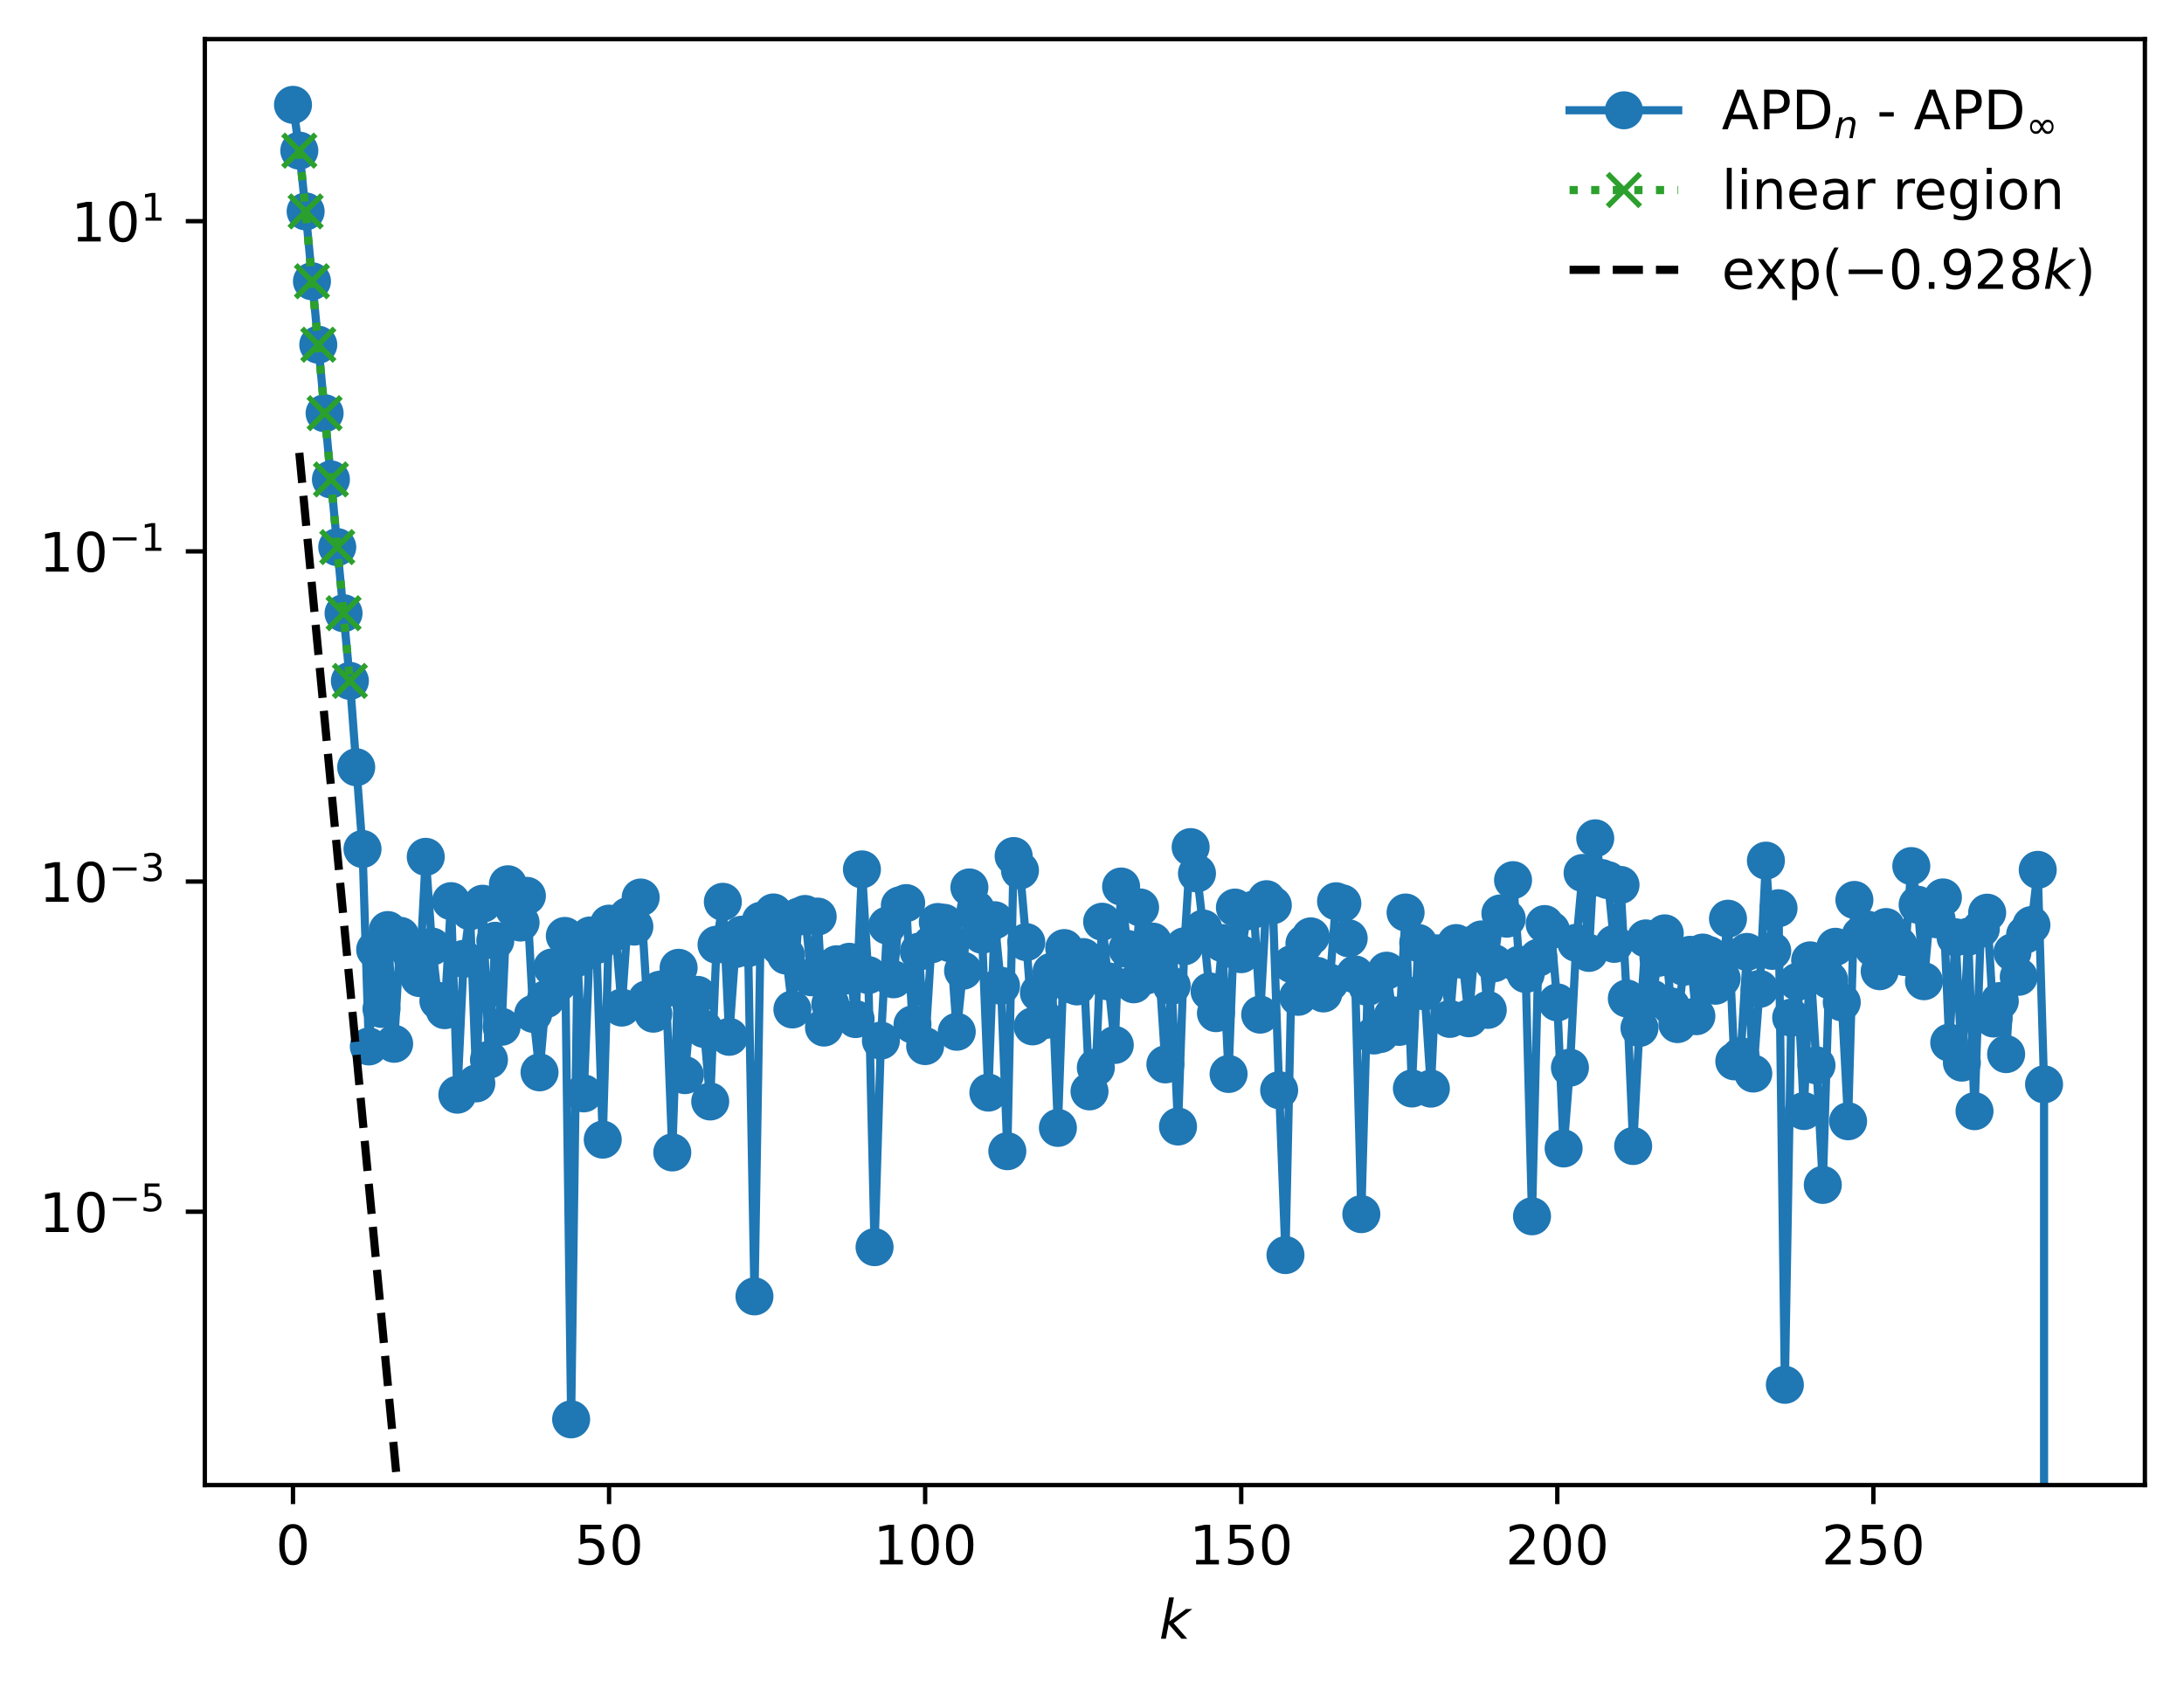 <?xml version="1.0" encoding="utf-8" standalone="no"?>
<!DOCTYPE svg PUBLIC "-//W3C//DTD SVG 1.1//EN"
  "http://www.w3.org/Graphics/SVG/1.1/DTD/svg11.dtd">
<!-- Created with matplotlib (https://matplotlib.org/) -->
<svg height="310.868pt" version="1.1" viewBox="0 0 402.02 310.868" width="402.02pt" xmlns="http://www.w3.org/2000/svg" xmlns:xlink="http://www.w3.org/1999/xlink">
 <defs>
  <style type="text/css">
*{stroke-linecap:butt;stroke-linejoin:round;}
  </style>
 </defs>
 <g id="figure_1">
  <g id="patch_1">
   <path d="M 0 310.868 
L 402.02 310.868 
L 402.02 0 
L 0 0 
z
" style="fill:#ffffff;"/>
  </g>
  <g id="axes_1">
   <g id="patch_2">
    <path d="M 37.7 273.312 
L 394.82 273.312 
L 394.82 7.2 
L 37.7 7.2 
z
" style="fill:#ffffff;"/>
   </g>
   <g id="matplotlib.axis_1">
    <g id="xtick_1">
     <g id="line2d_1">
      <defs>
       <path d="M 0 0 
L 0 3.5 
" id="m3737c6f213" style="stroke:#000000;stroke-width:0.8;"/>
      </defs>
      <g>
       <use style="stroke:#000000;stroke-width:0.8;" x="53.933" xlink:href="#m3737c6f213" y="273.312"/>
      </g>
     </g>
     <g id="text_1">
      <!-- 0 -->
      <defs>
       <path d="M 31.781 66.406 
Q 24.172 66.406 20.328 58.906 
Q 16.5 51.422 16.5 36.375 
Q 16.5 21.391 20.328 13.891 
Q 24.172 6.391 31.781 6.391 
Q 39.453 6.391 43.281 13.891 
Q 47.125 21.391 47.125 36.375 
Q 47.125 51.422 43.281 58.906 
Q 39.453 66.406 31.781 66.406 
z
M 31.781 74.219 
Q 44.047 74.219 50.516 64.516 
Q 56.984 54.828 56.984 36.375 
Q 56.984 17.969 50.516 8.266 
Q 44.047 -1.422 31.781 -1.422 
Q 19.531 -1.422 13.062 8.266 
Q 6.594 17.969 6.594 36.375 
Q 6.594 54.828 13.062 64.516 
Q 19.531 74.219 31.781 74.219 
z
" id="DejaVuSans-48"/>
      </defs>
      <g transform="translate(50.751 287.91)scale(0.1 -0.1)">
       <use xlink:href="#DejaVuSans-48"/>
      </g>
     </g>
    </g>
    <g id="xtick_2">
     <g id="line2d_2">
      <g>
       <use style="stroke:#000000;stroke-width:0.8;" x="112.115" xlink:href="#m3737c6f213" y="273.312"/>
      </g>
     </g>
     <g id="text_2">
      <!-- 50 -->
      <defs>
       <path d="M 10.797 72.906 
L 49.516 72.906 
L 49.516 64.594 
L 19.828 64.594 
L 19.828 46.734 
Q 21.969 47.469 24.109 47.828 
Q 26.266 48.188 28.422 48.188 
Q 40.625 48.188 47.75 41.5 
Q 54.891 34.812 54.891 23.391 
Q 54.891 11.625 47.562 5.094 
Q 40.234 -1.422 26.906 -1.422 
Q 22.312 -1.422 17.547 -0.641 
Q 12.797 0.141 7.719 1.703 
L 7.719 11.625 
Q 12.109 9.234 16.797 8.062 
Q 21.484 6.891 26.703 6.891 
Q 35.156 6.891 40.078 11.328 
Q 45.016 15.766 45.016 23.391 
Q 45.016 31 40.078 35.438 
Q 35.156 39.891 26.703 39.891 
Q 22.75 39.891 18.812 39.016 
Q 14.891 38.141 10.797 36.281 
z
" id="DejaVuSans-53"/>
      </defs>
      <g transform="translate(105.752 287.91)scale(0.1 -0.1)">
       <use xlink:href="#DejaVuSans-53"/>
       <use x="63.623" xlink:href="#DejaVuSans-48"/>
      </g>
     </g>
    </g>
    <g id="xtick_3">
     <g id="line2d_3">
      <g>
       <use style="stroke:#000000;stroke-width:0.8;" x="170.296" xlink:href="#m3737c6f213" y="273.312"/>
      </g>
     </g>
     <g id="text_3">
      <!-- 100 -->
      <defs>
       <path d="M 12.406 8.297 
L 28.516 8.297 
L 28.516 63.922 
L 10.984 60.406 
L 10.984 69.391 
L 28.422 72.906 
L 38.281 72.906 
L 38.281 8.297 
L 54.391 8.297 
L 54.391 0 
L 12.406 0 
z
" id="DejaVuSans-49"/>
      </defs>
      <g transform="translate(160.753 287.91)scale(0.1 -0.1)">
       <use xlink:href="#DejaVuSans-49"/>
       <use x="63.623" xlink:href="#DejaVuSans-48"/>
       <use x="127.246" xlink:href="#DejaVuSans-48"/>
      </g>
     </g>
    </g>
    <g id="xtick_4">
     <g id="line2d_4">
      <g>
       <use style="stroke:#000000;stroke-width:0.8;" x="228.478" xlink:href="#m3737c6f213" y="273.312"/>
      </g>
     </g>
     <g id="text_4">
      <!-- 150 -->
      <g transform="translate(218.934 287.91)scale(0.1 -0.1)">
       <use xlink:href="#DejaVuSans-49"/>
       <use x="63.623" xlink:href="#DejaVuSans-53"/>
       <use x="127.246" xlink:href="#DejaVuSans-48"/>
      </g>
     </g>
    </g>
    <g id="xtick_5">
     <g id="line2d_5">
      <g>
       <use style="stroke:#000000;stroke-width:0.8;" x="286.66" xlink:href="#m3737c6f213" y="273.312"/>
      </g>
     </g>
     <g id="text_5">
      <!-- 200 -->
      <defs>
       <path d="M 19.188 8.297 
L 53.609 8.297 
L 53.609 0 
L 7.328 0 
L 7.328 8.297 
Q 12.938 14.109 22.625 23.891 
Q 32.328 33.688 34.812 36.531 
Q 39.547 41.844 41.422 45.531 
Q 43.312 49.219 43.312 52.781 
Q 43.312 58.594 39.234 62.25 
Q 35.156 65.922 28.609 65.922 
Q 23.969 65.922 18.812 64.312 
Q 13.672 62.703 7.812 59.422 
L 7.812 69.391 
Q 13.766 71.781 18.938 73 
Q 24.125 74.219 28.422 74.219 
Q 39.75 74.219 46.484 68.547 
Q 53.219 62.891 53.219 53.422 
Q 53.219 48.922 51.531 44.891 
Q 49.859 40.875 45.406 35.406 
Q 44.188 33.984 37.641 27.219 
Q 31.109 20.453 19.188 8.297 
z
" id="DejaVuSans-50"/>
      </defs>
      <g transform="translate(277.116 287.91)scale(0.1 -0.1)">
       <use xlink:href="#DejaVuSans-50"/>
       <use x="63.623" xlink:href="#DejaVuSans-48"/>
       <use x="127.246" xlink:href="#DejaVuSans-48"/>
      </g>
     </g>
    </g>
    <g id="xtick_6">
     <g id="line2d_6">
      <g>
       <use style="stroke:#000000;stroke-width:0.8;" x="344.842" xlink:href="#m3737c6f213" y="273.312"/>
      </g>
     </g>
     <g id="text_6">
      <!-- 250 -->
      <g transform="translate(335.298 287.91)scale(0.1 -0.1)">
       <use xlink:href="#DejaVuSans-50"/>
       <use x="63.623" xlink:href="#DejaVuSans-53"/>
       <use x="127.246" xlink:href="#DejaVuSans-48"/>
      </g>
     </g>
    </g>
    <g id="text_7">
     <!-- $ k $ -->
     <defs>
      <path d="M 18.312 75.984 
L 27.297 75.984 
L 18.703 31.688 
L 49.516 54.688 
L 61.188 54.688 
L 26.812 28.516 
L 51.906 0 
L 41.016 0 
L 17.672 26.703 
L 12.5 0 
L 3.516 0 
z
" id="DejaVuSans-Oblique-107"/>
     </defs>
     <g transform="translate(213.36 301.589)scale(0.1 -0.1)">
      <use transform="translate(0 0.016)" xlink:href="#DejaVuSans-Oblique-107"/>
     </g>
    </g>
   </g>
   <g id="matplotlib.axis_2">
    <g id="ytick_1">
     <g id="line2d_7">
      <defs>
       <path d="M 0 0 
L -3.5 0 
" id="me7f008fc83" style="stroke:#000000;stroke-width:0.8;"/>
      </defs>
      <g>
       <use style="stroke:#000000;stroke-width:0.8;" x="37.7" xlink:href="#me7f008fc83" y="223.005"/>
      </g>
     </g>
     <g id="text_8">
      <!-- $\mathdefault{10^{-5}}$ -->
      <defs>
       <path d="M 10.594 35.5 
L 73.188 35.5 
L 73.188 27.203 
L 10.594 27.203 
z
" id="DejaVuSans-8722"/>
      </defs>
      <g transform="translate(7.2 226.804)scale(0.1 -0.1)">
       <use transform="translate(0 0.684)" xlink:href="#DejaVuSans-49"/>
       <use transform="translate(63.623 0.684)" xlink:href="#DejaVuSans-48"/>
       <use transform="translate(128.203 38.966)scale(0.7)" xlink:href="#DejaVuSans-8722"/>
       <use transform="translate(186.855 38.966)scale(0.7)" xlink:href="#DejaVuSans-53"/>
      </g>
     </g>
    </g>
    <g id="ytick_2">
     <g id="line2d_8">
      <g>
       <use style="stroke:#000000;stroke-width:0.8;" x="37.7" xlink:href="#me7f008fc83" y="162.239"/>
      </g>
     </g>
     <g id="text_9">
      <!-- $\mathdefault{10^{-3}}$ -->
      <defs>
       <path d="M 40.578 39.312 
Q 47.656 37.797 51.625 33 
Q 55.609 28.219 55.609 21.188 
Q 55.609 10.406 48.188 4.484 
Q 40.766 -1.422 27.094 -1.422 
Q 22.516 -1.422 17.656 -0.516 
Q 12.797 0.391 7.625 2.203 
L 7.625 11.719 
Q 11.719 9.328 16.594 8.109 
Q 21.484 6.891 26.812 6.891 
Q 36.078 6.891 40.938 10.547 
Q 45.797 14.203 45.797 21.188 
Q 45.797 27.641 41.281 31.266 
Q 36.766 34.906 28.719 34.906 
L 20.219 34.906 
L 20.219 43.016 
L 29.109 43.016 
Q 36.375 43.016 40.234 45.922 
Q 44.094 48.828 44.094 54.297 
Q 44.094 59.906 40.109 62.906 
Q 36.141 65.922 28.719 65.922 
Q 24.656 65.922 20.016 65.031 
Q 15.375 64.156 9.812 62.312 
L 9.812 71.094 
Q 15.438 72.656 20.344 73.438 
Q 25.25 74.219 29.594 74.219 
Q 40.828 74.219 47.359 69.109 
Q 53.906 64.016 53.906 55.328 
Q 53.906 49.266 50.438 45.094 
Q 46.969 40.922 40.578 39.312 
z
" id="DejaVuSans-51"/>
      </defs>
      <g transform="translate(7.2 166.038)scale(0.1 -0.1)">
       <use transform="translate(0 0.766)" xlink:href="#DejaVuSans-49"/>
       <use transform="translate(63.623 0.766)" xlink:href="#DejaVuSans-48"/>
       <use transform="translate(128.203 39.047)scale(0.7)" xlink:href="#DejaVuSans-8722"/>
       <use transform="translate(186.855 39.047)scale(0.7)" xlink:href="#DejaVuSans-51"/>
      </g>
     </g>
    </g>
    <g id="ytick_3">
     <g id="line2d_9">
      <g>
       <use style="stroke:#000000;stroke-width:0.8;" x="37.7" xlink:href="#me7f008fc83" y="101.473"/>
      </g>
     </g>
     <g id="text_10">
      <!-- $\mathdefault{10^{-1}}$ -->
      <g transform="translate(7.2 105.272)scale(0.1 -0.1)">
       <use transform="translate(0 0.684)" xlink:href="#DejaVuSans-49"/>
       <use transform="translate(63.623 0.684)" xlink:href="#DejaVuSans-48"/>
       <use transform="translate(128.203 38.966)scale(0.7)" xlink:href="#DejaVuSans-8722"/>
       <use transform="translate(186.855 38.966)scale(0.7)" xlink:href="#DejaVuSans-49"/>
      </g>
     </g>
    </g>
    <g id="ytick_4">
     <g id="line2d_10">
      <g>
       <use style="stroke:#000000;stroke-width:0.8;" x="37.7" xlink:href="#me7f008fc83" y="40.707"/>
      </g>
     </g>
     <g id="text_11">
      <!-- $\mathdefault{10^{1}}$ -->
      <g transform="translate(13.1 44.506)scale(0.1 -0.1)">
       <use transform="translate(0 0.684)" xlink:href="#DejaVuSans-49"/>
       <use transform="translate(63.623 0.684)" xlink:href="#DejaVuSans-48"/>
       <use transform="translate(128.203 38.966)scale(0.7)" xlink:href="#DejaVuSans-49"/>
      </g>
     </g>
    </g>
   </g>
   <g id="line2d_11">
    <path clip-path="url(#p8ad8357caa)" d="M 53.933 19.296 
L 55.096 27.726 
L 56.26 38.907 
L 58.587 63.442 
L 64.405 125.315 
L 66.733 156.25 
L 67.896 192.586 
L 69.06 174.774 
L 70.224 185.679 
L 71.387 171.165 
L 72.551 192.095 
L 73.715 172.233 
L 76.042 176.538 
L 77.205 180 
L 78.369 157.692 
L 79.533 174.208 
L 80.696 184.205 
L 81.86 185.907 
L 83.024 165.848 
L 84.187 201.463 
L 85.351 176.468 
L 86.515 167.719 
L 87.678 199.382 
L 88.842 166.323 
L 90.005 195.04 
L 91.169 173.136 
L 92.333 188.969 
L 93.496 162.737 
L 94.66 167.297 
L 95.824 169.784 
L 96.987 164.876 
L 98.151 186.598 
L 99.315 197.351 
L 100.478 183.895 
L 101.642 178.045 
L 102.805 180.872 
L 103.969 172.247 
L 105.133 261.216 
L 106.296 176.259 
L 107.46 201.223 
L 108.624 172.165 
L 109.787 173.93 
L 110.951 209.736 
L 112.115 169.985 
L 113.278 171.486 
L 114.442 185.437 
L 115.605 168.6 
L 116.769 170.528 
L 117.933 165.179 
L 119.096 183.906 
L 120.26 186.556 
L 121.424 182.161 
L 122.587 181.873 
L 123.751 212.096 
L 124.915 178.114 
L 126.078 197.868 
L 127.242 184.709 
L 128.405 183.096 
L 129.569 189.361 
L 130.733 202.715 
L 131.896 173.858 
L 133.06 165.967 
L 134.224 190.813 
L 135.387 174.665 
L 136.551 172.021 
L 137.715 174.483 
L 138.878 238.583 
L 140.042 169.457 
L 141.205 171.297 
L 142.369 167.928 
L 143.533 174.231 
L 144.696 175.86 
L 145.86 185.776 
L 147.024 168.683 
L 148.187 168.207 
L 149.351 179.855 
L 150.515 168.686 
L 151.678 189.111 
L 152.842 184.81 
L 154.005 177.458 
L 155.169 179.626 
L 156.333 177.009 
L 157.496 187.551 
L 158.66 160.002 
L 159.824 179.453 
L 160.987 229.525 
L 162.151 191.512 
L 163.315 170.334 
L 164.478 180.228 
L 165.642 166.623 
L 166.805 166.205 
L 167.969 188.543 
L 169.133 175.156 
L 170.296 192.522 
L 171.46 173.786 
L 172.624 169.683 
L 173.787 169.831 
L 174.951 173.616 
L 176.115 189.884 
L 177.278 178.645 
L 178.442 163.324 
L 179.605 167.329 
L 180.769 172.038 
L 181.933 201.078 
L 183.096 169.357 
L 184.26 181.418 
L 185.424 211.865 
L 186.587 157.545 
L 187.751 160.193 
L 188.915 173.389 
L 190.078 188.893 
L 191.242 182.73 
L 192.405 187.719 
L 193.569 178.837 
L 194.733 207.577 
L 195.896 174.482 
L 197.06 181.161 
L 198.224 181.54 
L 199.387 176.138 
L 200.551 200.86 
L 201.715 196.474 
L 202.878 169.635 
L 205.205 192.313 
L 206.369 163.155 
L 207.533 174.636 
L 208.696 181.148 
L 209.86 167.004 
L 211.024 179.516 
L 212.187 173.287 
L 213.351 178.126 
L 214.515 195.89 
L 215.678 181.423 
L 216.842 207.322 
L 218.005 174.158 
L 219.169 155.899 
L 220.333 160.746 
L 221.496 170.89 
L 222.66 182.461 
L 223.824 186.461 
L 224.987 173.561 
L 226.151 197.652 
L 227.315 167.031 
L 228.478 175.604 
L 229.642 167.695 
L 230.805 167.372 
L 231.969 186.732 
L 233.133 165.489 
L 234.296 166.607 
L 235.46 200.637 
L 236.624 230.983 
L 237.787 177.434 
L 238.951 183.455 
L 240.115 173.644 
L 241.278 172.328 
L 242.442 179.597 
L 243.605 182.833 
L 244.769 180.833 
L 245.933 165.868 
L 247.096 166.253 
L 249.424 179.332 
L 250.587 223.449 
L 251.751 181.647 
L 252.915 190.571 
L 254.078 190.304 
L 255.242 178.646 
L 256.405 186.865 
L 257.569 188.989 
L 258.733 167.936 
L 259.896 200.324 
L 261.06 173.541 
L 262.224 182.457 
L 263.387 200.35 
L 264.551 175.457 
L 265.715 177.706 
L 266.878 187.52 
L 268.042 173.563 
L 269.205 176.629 
L 270.369 187.4 
L 271.533 173.674 
L 272.696 172.894 
L 273.86 185.858 
L 276.187 168.108 
L 277.351 169.074 
L 278.515 161.983 
L 279.678 177.539 
L 280.842 179.256 
L 282.005 223.847 
L 283.169 176.247 
L 284.333 170.061 
L 285.496 171.188 
L 286.66 184.481 
L 287.824 211.357 
L 288.987 196.493 
L 290.151 173.515 
L 291.315 160.662 
L 292.478 175.372 
L 293.642 154.283 
L 294.805 161.589 
L 295.969 161.982 
L 297.133 173.709 
L 298.296 162.86 
L 299.46 183.758 
L 300.624 210.911 
L 301.787 189.187 
L 302.951 172.703 
L 304.115 183.784 
L 305.278 176.272 
L 306.442 171.773 
L 307.605 185.215 
L 308.769 188.474 
L 309.933 177.93 
L 311.096 175.725 
L 312.26 187.017 
L 313.424 175.311 
L 314.587 175.768 
L 315.751 181.415 
L 316.915 180.059 
L 318.078 169.077 
L 319.242 195.328 
L 320.405 194.357 
L 321.569 175.192 
L 322.733 197.572 
L 323.896 181.996 
L 325.06 158.393 
L 326.224 174.997 
L 327.387 167.148 
L 328.551 254.86 
L 329.715 187.29 
L 330.878 180.686 
L 332.042 204.476 
L 333.205 176.74 
L 334.369 196.072 
L 335.533 218.069 
L 336.696 180.358 
L 337.86 174.248 
L 339.024 184.468 
L 340.187 206.356 
L 341.351 165.626 
L 342.515 172.101 
L 343.678 171.067 
L 344.842 174.501 
L 346.005 178.741 
L 347.169 170.61 
L 348.333 175.337 
L 349.496 174.016 
L 350.66 176.131 
L 351.824 159.391 
L 352.987 166.505 
L 354.151 180.583 
L 355.315 167.592 
L 356.478 169.179 
L 357.642 165.163 
L 358.805 191.881 
L 359.969 172.499 
L 361.133 195.562 
L 362.296 172.393 
L 363.46 204.501 
L 364.624 170.931 
L 365.787 167.971 
L 366.951 187.445 
L 368.115 184.237 
L 369.278 194.001 
L 370.442 175.27 
L 371.605 179.771 
L 372.769 172.026 
L 373.933 170.25 
L 375.096 160.089 
L 376.26 199.563 
L 376.264 311.868 
L 376.264 311.868 
" style="fill:none;stroke:#1f77b4;stroke-linecap:square;stroke-width:1.5;"/>
    <defs>
     <path d="M 0 3 
C 0.796 3 1.559 2.684 2.121 2.121 
C 2.684 1.559 3 0.796 3 0 
C 3 -0.796 2.684 -1.559 2.121 -2.121 
C 1.559 -2.684 0.796 -3 0 -3 
C -0.796 -3 -1.559 -2.684 -2.121 -2.121 
C -2.684 -1.559 -3 -0.796 -3 0 
C -3 0.796 -2.684 1.559 -2.121 2.121 
C -1.559 2.684 -0.796 3 0 3 
z
" id="mb22936a16a" style="stroke:#1f77b4;"/>
    </defs>
    <g clip-path="url(#p8ad8357caa)">
     <use style="fill:#1f77b4;stroke:#1f77b4;" x="53.933" xlink:href="#mb22936a16a" y="19.296"/>
     <use style="fill:#1f77b4;stroke:#1f77b4;" x="55.096" xlink:href="#mb22936a16a" y="27.726"/>
     <use style="fill:#1f77b4;stroke:#1f77b4;" x="56.26" xlink:href="#mb22936a16a" y="38.907"/>
     <use style="fill:#1f77b4;stroke:#1f77b4;" x="57.424" xlink:href="#mb22936a16a" y="51.763"/>
     <use style="fill:#1f77b4;stroke:#1f77b4;" x="58.587" xlink:href="#mb22936a16a" y="63.442"/>
     <use style="fill:#1f77b4;stroke:#1f77b4;" x="59.751" xlink:href="#mb22936a16a" y="76.046"/>
     <use style="fill:#1f77b4;stroke:#1f77b4;" x="60.915" xlink:href="#mb22936a16a" y="88.237"/>
     <use style="fill:#1f77b4;stroke:#1f77b4;" x="62.078" xlink:href="#mb22936a16a" y="100.69"/>
     <use style="fill:#1f77b4;stroke:#1f77b4;" x="63.242" xlink:href="#mb22936a16a" y="112.859"/>
     <use style="fill:#1f77b4;stroke:#1f77b4;" x="64.405" xlink:href="#mb22936a16a" y="125.315"/>
     <use style="fill:#1f77b4;stroke:#1f77b4;" x="65.569" xlink:href="#mb22936a16a" y="141.202"/>
     <use style="fill:#1f77b4;stroke:#1f77b4;" x="66.733" xlink:href="#mb22936a16a" y="156.25"/>
     <use style="fill:#1f77b4;stroke:#1f77b4;" x="67.896" xlink:href="#mb22936a16a" y="192.586"/>
     <use style="fill:#1f77b4;stroke:#1f77b4;" x="69.06" xlink:href="#mb22936a16a" y="174.774"/>
     <use style="fill:#1f77b4;stroke:#1f77b4;" x="70.224" xlink:href="#mb22936a16a" y="185.679"/>
     <use style="fill:#1f77b4;stroke:#1f77b4;" x="71.387" xlink:href="#mb22936a16a" y="171.165"/>
     <use style="fill:#1f77b4;stroke:#1f77b4;" x="72.551" xlink:href="#mb22936a16a" y="192.095"/>
     <use style="fill:#1f77b4;stroke:#1f77b4;" x="73.715" xlink:href="#mb22936a16a" y="172.233"/>
     <use style="fill:#1f77b4;stroke:#1f77b4;" x="74.878" xlink:href="#mb22936a16a" y="174.393"/>
     <use style="fill:#1f77b4;stroke:#1f77b4;" x="76.042" xlink:href="#mb22936a16a" y="176.538"/>
     <use style="fill:#1f77b4;stroke:#1f77b4;" x="77.205" xlink:href="#mb22936a16a" y="180"/>
     <use style="fill:#1f77b4;stroke:#1f77b4;" x="78.369" xlink:href="#mb22936a16a" y="157.692"/>
     <use style="fill:#1f77b4;stroke:#1f77b4;" x="79.533" xlink:href="#mb22936a16a" y="174.208"/>
     <use style="fill:#1f77b4;stroke:#1f77b4;" x="80.696" xlink:href="#mb22936a16a" y="184.205"/>
     <use style="fill:#1f77b4;stroke:#1f77b4;" x="81.86" xlink:href="#mb22936a16a" y="185.907"/>
     <use style="fill:#1f77b4;stroke:#1f77b4;" x="83.024" xlink:href="#mb22936a16a" y="165.848"/>
     <use style="fill:#1f77b4;stroke:#1f77b4;" x="84.187" xlink:href="#mb22936a16a" y="201.463"/>
     <use style="fill:#1f77b4;stroke:#1f77b4;" x="85.351" xlink:href="#mb22936a16a" y="176.468"/>
     <use style="fill:#1f77b4;stroke:#1f77b4;" x="86.515" xlink:href="#mb22936a16a" y="167.719"/>
     <use style="fill:#1f77b4;stroke:#1f77b4;" x="87.678" xlink:href="#mb22936a16a" y="199.382"/>
     <use style="fill:#1f77b4;stroke:#1f77b4;" x="88.842" xlink:href="#mb22936a16a" y="166.323"/>
     <use style="fill:#1f77b4;stroke:#1f77b4;" x="90.005" xlink:href="#mb22936a16a" y="195.04"/>
     <use style="fill:#1f77b4;stroke:#1f77b4;" x="91.169" xlink:href="#mb22936a16a" y="173.136"/>
     <use style="fill:#1f77b4;stroke:#1f77b4;" x="92.333" xlink:href="#mb22936a16a" y="188.969"/>
     <use style="fill:#1f77b4;stroke:#1f77b4;" x="93.496" xlink:href="#mb22936a16a" y="162.737"/>
     <use style="fill:#1f77b4;stroke:#1f77b4;" x="94.66" xlink:href="#mb22936a16a" y="167.297"/>
     <use style="fill:#1f77b4;stroke:#1f77b4;" x="95.824" xlink:href="#mb22936a16a" y="169.784"/>
     <use style="fill:#1f77b4;stroke:#1f77b4;" x="96.987" xlink:href="#mb22936a16a" y="164.876"/>
     <use style="fill:#1f77b4;stroke:#1f77b4;" x="98.151" xlink:href="#mb22936a16a" y="186.598"/>
     <use style="fill:#1f77b4;stroke:#1f77b4;" x="99.315" xlink:href="#mb22936a16a" y="197.351"/>
     <use style="fill:#1f77b4;stroke:#1f77b4;" x="100.478" xlink:href="#mb22936a16a" y="183.895"/>
     <use style="fill:#1f77b4;stroke:#1f77b4;" x="101.642" xlink:href="#mb22936a16a" y="178.045"/>
     <use style="fill:#1f77b4;stroke:#1f77b4;" x="102.805" xlink:href="#mb22936a16a" y="180.872"/>
     <use style="fill:#1f77b4;stroke:#1f77b4;" x="103.969" xlink:href="#mb22936a16a" y="172.247"/>
     <use style="fill:#1f77b4;stroke:#1f77b4;" x="105.133" xlink:href="#mb22936a16a" y="261.216"/>
     <use style="fill:#1f77b4;stroke:#1f77b4;" x="106.296" xlink:href="#mb22936a16a" y="176.259"/>
     <use style="fill:#1f77b4;stroke:#1f77b4;" x="107.46" xlink:href="#mb22936a16a" y="201.223"/>
     <use style="fill:#1f77b4;stroke:#1f77b4;" x="108.624" xlink:href="#mb22936a16a" y="172.165"/>
     <use style="fill:#1f77b4;stroke:#1f77b4;" x="109.787" xlink:href="#mb22936a16a" y="173.93"/>
     <use style="fill:#1f77b4;stroke:#1f77b4;" x="110.951" xlink:href="#mb22936a16a" y="209.736"/>
     <use style="fill:#1f77b4;stroke:#1f77b4;" x="112.115" xlink:href="#mb22936a16a" y="169.985"/>
     <use style="fill:#1f77b4;stroke:#1f77b4;" x="113.278" xlink:href="#mb22936a16a" y="171.486"/>
     <use style="fill:#1f77b4;stroke:#1f77b4;" x="114.442" xlink:href="#mb22936a16a" y="185.437"/>
     <use style="fill:#1f77b4;stroke:#1f77b4;" x="115.605" xlink:href="#mb22936a16a" y="168.6"/>
     <use style="fill:#1f77b4;stroke:#1f77b4;" x="116.769" xlink:href="#mb22936a16a" y="170.528"/>
     <use style="fill:#1f77b4;stroke:#1f77b4;" x="117.933" xlink:href="#mb22936a16a" y="165.179"/>
     <use style="fill:#1f77b4;stroke:#1f77b4;" x="119.096" xlink:href="#mb22936a16a" y="183.906"/>
     <use style="fill:#1f77b4;stroke:#1f77b4;" x="120.26" xlink:href="#mb22936a16a" y="186.556"/>
     <use style="fill:#1f77b4;stroke:#1f77b4;" x="121.424" xlink:href="#mb22936a16a" y="182.161"/>
     <use style="fill:#1f77b4;stroke:#1f77b4;" x="122.587" xlink:href="#mb22936a16a" y="181.873"/>
     <use style="fill:#1f77b4;stroke:#1f77b4;" x="123.751" xlink:href="#mb22936a16a" y="212.096"/>
     <use style="fill:#1f77b4;stroke:#1f77b4;" x="124.915" xlink:href="#mb22936a16a" y="178.114"/>
     <use style="fill:#1f77b4;stroke:#1f77b4;" x="126.078" xlink:href="#mb22936a16a" y="197.868"/>
     <use style="fill:#1f77b4;stroke:#1f77b4;" x="127.242" xlink:href="#mb22936a16a" y="184.709"/>
     <use style="fill:#1f77b4;stroke:#1f77b4;" x="128.405" xlink:href="#mb22936a16a" y="183.096"/>
     <use style="fill:#1f77b4;stroke:#1f77b4;" x="129.569" xlink:href="#mb22936a16a" y="189.361"/>
     <use style="fill:#1f77b4;stroke:#1f77b4;" x="130.733" xlink:href="#mb22936a16a" y="202.715"/>
     <use style="fill:#1f77b4;stroke:#1f77b4;" x="131.896" xlink:href="#mb22936a16a" y="173.858"/>
     <use style="fill:#1f77b4;stroke:#1f77b4;" x="133.06" xlink:href="#mb22936a16a" y="165.967"/>
     <use style="fill:#1f77b4;stroke:#1f77b4;" x="134.224" xlink:href="#mb22936a16a" y="190.813"/>
     <use style="fill:#1f77b4;stroke:#1f77b4;" x="135.387" xlink:href="#mb22936a16a" y="174.665"/>
     <use style="fill:#1f77b4;stroke:#1f77b4;" x="136.551" xlink:href="#mb22936a16a" y="172.021"/>
     <use style="fill:#1f77b4;stroke:#1f77b4;" x="137.715" xlink:href="#mb22936a16a" y="174.483"/>
     <use style="fill:#1f77b4;stroke:#1f77b4;" x="138.878" xlink:href="#mb22936a16a" y="238.583"/>
     <use style="fill:#1f77b4;stroke:#1f77b4;" x="140.042" xlink:href="#mb22936a16a" y="169.457"/>
     <use style="fill:#1f77b4;stroke:#1f77b4;" x="141.205" xlink:href="#mb22936a16a" y="171.297"/>
     <use style="fill:#1f77b4;stroke:#1f77b4;" x="142.369" xlink:href="#mb22936a16a" y="167.928"/>
     <use style="fill:#1f77b4;stroke:#1f77b4;" x="143.533" xlink:href="#mb22936a16a" y="174.231"/>
     <use style="fill:#1f77b4;stroke:#1f77b4;" x="144.696" xlink:href="#mb22936a16a" y="175.86"/>
     <use style="fill:#1f77b4;stroke:#1f77b4;" x="145.86" xlink:href="#mb22936a16a" y="185.776"/>
     <use style="fill:#1f77b4;stroke:#1f77b4;" x="147.024" xlink:href="#mb22936a16a" y="168.683"/>
     <use style="fill:#1f77b4;stroke:#1f77b4;" x="148.187" xlink:href="#mb22936a16a" y="168.207"/>
     <use style="fill:#1f77b4;stroke:#1f77b4;" x="149.351" xlink:href="#mb22936a16a" y="179.855"/>
     <use style="fill:#1f77b4;stroke:#1f77b4;" x="150.515" xlink:href="#mb22936a16a" y="168.686"/>
     <use style="fill:#1f77b4;stroke:#1f77b4;" x="151.678" xlink:href="#mb22936a16a" y="189.111"/>
     <use style="fill:#1f77b4;stroke:#1f77b4;" x="152.842" xlink:href="#mb22936a16a" y="184.81"/>
     <use style="fill:#1f77b4;stroke:#1f77b4;" x="154.005" xlink:href="#mb22936a16a" y="177.458"/>
     <use style="fill:#1f77b4;stroke:#1f77b4;" x="155.169" xlink:href="#mb22936a16a" y="179.626"/>
     <use style="fill:#1f77b4;stroke:#1f77b4;" x="156.333" xlink:href="#mb22936a16a" y="177.009"/>
     <use style="fill:#1f77b4;stroke:#1f77b4;" x="157.496" xlink:href="#mb22936a16a" y="187.551"/>
     <use style="fill:#1f77b4;stroke:#1f77b4;" x="158.66" xlink:href="#mb22936a16a" y="160.002"/>
     <use style="fill:#1f77b4;stroke:#1f77b4;" x="159.824" xlink:href="#mb22936a16a" y="179.453"/>
     <use style="fill:#1f77b4;stroke:#1f77b4;" x="160.987" xlink:href="#mb22936a16a" y="229.525"/>
     <use style="fill:#1f77b4;stroke:#1f77b4;" x="162.151" xlink:href="#mb22936a16a" y="191.512"/>
     <use style="fill:#1f77b4;stroke:#1f77b4;" x="163.315" xlink:href="#mb22936a16a" y="170.334"/>
     <use style="fill:#1f77b4;stroke:#1f77b4;" x="164.478" xlink:href="#mb22936a16a" y="180.228"/>
     <use style="fill:#1f77b4;stroke:#1f77b4;" x="165.642" xlink:href="#mb22936a16a" y="166.623"/>
     <use style="fill:#1f77b4;stroke:#1f77b4;" x="166.805" xlink:href="#mb22936a16a" y="166.205"/>
     <use style="fill:#1f77b4;stroke:#1f77b4;" x="167.969" xlink:href="#mb22936a16a" y="188.543"/>
     <use style="fill:#1f77b4;stroke:#1f77b4;" x="169.133" xlink:href="#mb22936a16a" y="175.156"/>
     <use style="fill:#1f77b4;stroke:#1f77b4;" x="170.296" xlink:href="#mb22936a16a" y="192.522"/>
     <use style="fill:#1f77b4;stroke:#1f77b4;" x="171.46" xlink:href="#mb22936a16a" y="173.786"/>
     <use style="fill:#1f77b4;stroke:#1f77b4;" x="172.624" xlink:href="#mb22936a16a" y="169.683"/>
     <use style="fill:#1f77b4;stroke:#1f77b4;" x="173.787" xlink:href="#mb22936a16a" y="169.831"/>
     <use style="fill:#1f77b4;stroke:#1f77b4;" x="174.951" xlink:href="#mb22936a16a" y="173.616"/>
     <use style="fill:#1f77b4;stroke:#1f77b4;" x="176.115" xlink:href="#mb22936a16a" y="189.884"/>
     <use style="fill:#1f77b4;stroke:#1f77b4;" x="177.278" xlink:href="#mb22936a16a" y="178.645"/>
     <use style="fill:#1f77b4;stroke:#1f77b4;" x="178.442" xlink:href="#mb22936a16a" y="163.324"/>
     <use style="fill:#1f77b4;stroke:#1f77b4;" x="179.605" xlink:href="#mb22936a16a" y="167.329"/>
     <use style="fill:#1f77b4;stroke:#1f77b4;" x="180.769" xlink:href="#mb22936a16a" y="172.038"/>
     <use style="fill:#1f77b4;stroke:#1f77b4;" x="181.933" xlink:href="#mb22936a16a" y="201.078"/>
     <use style="fill:#1f77b4;stroke:#1f77b4;" x="183.096" xlink:href="#mb22936a16a" y="169.357"/>
     <use style="fill:#1f77b4;stroke:#1f77b4;" x="184.26" xlink:href="#mb22936a16a" y="181.418"/>
     <use style="fill:#1f77b4;stroke:#1f77b4;" x="185.424" xlink:href="#mb22936a16a" y="211.865"/>
     <use style="fill:#1f77b4;stroke:#1f77b4;" x="186.587" xlink:href="#mb22936a16a" y="157.545"/>
     <use style="fill:#1f77b4;stroke:#1f77b4;" x="187.751" xlink:href="#mb22936a16a" y="160.193"/>
     <use style="fill:#1f77b4;stroke:#1f77b4;" x="188.915" xlink:href="#mb22936a16a" y="173.389"/>
     <use style="fill:#1f77b4;stroke:#1f77b4;" x="190.078" xlink:href="#mb22936a16a" y="188.893"/>
     <use style="fill:#1f77b4;stroke:#1f77b4;" x="191.242" xlink:href="#mb22936a16a" y="182.73"/>
     <use style="fill:#1f77b4;stroke:#1f77b4;" x="192.405" xlink:href="#mb22936a16a" y="187.719"/>
     <use style="fill:#1f77b4;stroke:#1f77b4;" x="193.569" xlink:href="#mb22936a16a" y="178.837"/>
     <use style="fill:#1f77b4;stroke:#1f77b4;" x="194.733" xlink:href="#mb22936a16a" y="207.577"/>
     <use style="fill:#1f77b4;stroke:#1f77b4;" x="195.896" xlink:href="#mb22936a16a" y="174.482"/>
     <use style="fill:#1f77b4;stroke:#1f77b4;" x="197.06" xlink:href="#mb22936a16a" y="181.161"/>
     <use style="fill:#1f77b4;stroke:#1f77b4;" x="198.224" xlink:href="#mb22936a16a" y="181.54"/>
     <use style="fill:#1f77b4;stroke:#1f77b4;" x="199.387" xlink:href="#mb22936a16a" y="176.138"/>
     <use style="fill:#1f77b4;stroke:#1f77b4;" x="200.551" xlink:href="#mb22936a16a" y="200.86"/>
     <use style="fill:#1f77b4;stroke:#1f77b4;" x="201.715" xlink:href="#mb22936a16a" y="196.474"/>
     <use style="fill:#1f77b4;stroke:#1f77b4;" x="202.878" xlink:href="#mb22936a16a" y="169.635"/>
     <use style="fill:#1f77b4;stroke:#1f77b4;" x="204.042" xlink:href="#mb22936a16a" y="180.622"/>
     <use style="fill:#1f77b4;stroke:#1f77b4;" x="205.205" xlink:href="#mb22936a16a" y="192.313"/>
     <use style="fill:#1f77b4;stroke:#1f77b4;" x="206.369" xlink:href="#mb22936a16a" y="163.155"/>
     <use style="fill:#1f77b4;stroke:#1f77b4;" x="207.533" xlink:href="#mb22936a16a" y="174.636"/>
     <use style="fill:#1f77b4;stroke:#1f77b4;" x="208.696" xlink:href="#mb22936a16a" y="181.148"/>
     <use style="fill:#1f77b4;stroke:#1f77b4;" x="209.86" xlink:href="#mb22936a16a" y="167.004"/>
     <use style="fill:#1f77b4;stroke:#1f77b4;" x="211.024" xlink:href="#mb22936a16a" y="179.516"/>
     <use style="fill:#1f77b4;stroke:#1f77b4;" x="212.187" xlink:href="#mb22936a16a" y="173.287"/>
     <use style="fill:#1f77b4;stroke:#1f77b4;" x="213.351" xlink:href="#mb22936a16a" y="178.126"/>
     <use style="fill:#1f77b4;stroke:#1f77b4;" x="214.515" xlink:href="#mb22936a16a" y="195.89"/>
     <use style="fill:#1f77b4;stroke:#1f77b4;" x="215.678" xlink:href="#mb22936a16a" y="181.423"/>
     <use style="fill:#1f77b4;stroke:#1f77b4;" x="216.842" xlink:href="#mb22936a16a" y="207.322"/>
     <use style="fill:#1f77b4;stroke:#1f77b4;" x="218.005" xlink:href="#mb22936a16a" y="174.158"/>
     <use style="fill:#1f77b4;stroke:#1f77b4;" x="219.169" xlink:href="#mb22936a16a" y="155.899"/>
     <use style="fill:#1f77b4;stroke:#1f77b4;" x="220.333" xlink:href="#mb22936a16a" y="160.746"/>
     <use style="fill:#1f77b4;stroke:#1f77b4;" x="221.496" xlink:href="#mb22936a16a" y="170.89"/>
     <use style="fill:#1f77b4;stroke:#1f77b4;" x="222.66" xlink:href="#mb22936a16a" y="182.461"/>
     <use style="fill:#1f77b4;stroke:#1f77b4;" x="223.824" xlink:href="#mb22936a16a" y="186.461"/>
     <use style="fill:#1f77b4;stroke:#1f77b4;" x="224.987" xlink:href="#mb22936a16a" y="173.561"/>
     <use style="fill:#1f77b4;stroke:#1f77b4;" x="226.151" xlink:href="#mb22936a16a" y="197.652"/>
     <use style="fill:#1f77b4;stroke:#1f77b4;" x="227.315" xlink:href="#mb22936a16a" y="167.031"/>
     <use style="fill:#1f77b4;stroke:#1f77b4;" x="228.478" xlink:href="#mb22936a16a" y="175.604"/>
     <use style="fill:#1f77b4;stroke:#1f77b4;" x="229.642" xlink:href="#mb22936a16a" y="167.695"/>
     <use style="fill:#1f77b4;stroke:#1f77b4;" x="230.805" xlink:href="#mb22936a16a" y="167.372"/>
     <use style="fill:#1f77b4;stroke:#1f77b4;" x="231.969" xlink:href="#mb22936a16a" y="186.732"/>
     <use style="fill:#1f77b4;stroke:#1f77b4;" x="233.133" xlink:href="#mb22936a16a" y="165.489"/>
     <use style="fill:#1f77b4;stroke:#1f77b4;" x="234.296" xlink:href="#mb22936a16a" y="166.607"/>
     <use style="fill:#1f77b4;stroke:#1f77b4;" x="235.46" xlink:href="#mb22936a16a" y="200.637"/>
     <use style="fill:#1f77b4;stroke:#1f77b4;" x="236.624" xlink:href="#mb22936a16a" y="230.983"/>
     <use style="fill:#1f77b4;stroke:#1f77b4;" x="237.787" xlink:href="#mb22936a16a" y="177.434"/>
     <use style="fill:#1f77b4;stroke:#1f77b4;" x="238.951" xlink:href="#mb22936a16a" y="183.455"/>
     <use style="fill:#1f77b4;stroke:#1f77b4;" x="240.115" xlink:href="#mb22936a16a" y="173.644"/>
     <use style="fill:#1f77b4;stroke:#1f77b4;" x="241.278" xlink:href="#mb22936a16a" y="172.328"/>
     <use style="fill:#1f77b4;stroke:#1f77b4;" x="242.442" xlink:href="#mb22936a16a" y="179.597"/>
     <use style="fill:#1f77b4;stroke:#1f77b4;" x="243.605" xlink:href="#mb22936a16a" y="182.833"/>
     <use style="fill:#1f77b4;stroke:#1f77b4;" x="244.769" xlink:href="#mb22936a16a" y="180.833"/>
     <use style="fill:#1f77b4;stroke:#1f77b4;" x="245.933" xlink:href="#mb22936a16a" y="165.868"/>
     <use style="fill:#1f77b4;stroke:#1f77b4;" x="247.096" xlink:href="#mb22936a16a" y="166.253"/>
     <use style="fill:#1f77b4;stroke:#1f77b4;" x="248.26" xlink:href="#mb22936a16a" y="172.689"/>
     <use style="fill:#1f77b4;stroke:#1f77b4;" x="249.424" xlink:href="#mb22936a16a" y="179.332"/>
     <use style="fill:#1f77b4;stroke:#1f77b4;" x="250.587" xlink:href="#mb22936a16a" y="223.449"/>
     <use style="fill:#1f77b4;stroke:#1f77b4;" x="251.751" xlink:href="#mb22936a16a" y="181.647"/>
     <use style="fill:#1f77b4;stroke:#1f77b4;" x="252.915" xlink:href="#mb22936a16a" y="190.571"/>
     <use style="fill:#1f77b4;stroke:#1f77b4;" x="254.078" xlink:href="#mb22936a16a" y="190.304"/>
     <use style="fill:#1f77b4;stroke:#1f77b4;" x="255.242" xlink:href="#mb22936a16a" y="178.646"/>
     <use style="fill:#1f77b4;stroke:#1f77b4;" x="256.405" xlink:href="#mb22936a16a" y="186.865"/>
     <use style="fill:#1f77b4;stroke:#1f77b4;" x="257.569" xlink:href="#mb22936a16a" y="188.989"/>
     <use style="fill:#1f77b4;stroke:#1f77b4;" x="258.733" xlink:href="#mb22936a16a" y="167.936"/>
     <use style="fill:#1f77b4;stroke:#1f77b4;" x="259.896" xlink:href="#mb22936a16a" y="200.324"/>
     <use style="fill:#1f77b4;stroke:#1f77b4;" x="261.06" xlink:href="#mb22936a16a" y="173.541"/>
     <use style="fill:#1f77b4;stroke:#1f77b4;" x="262.224" xlink:href="#mb22936a16a" y="182.457"/>
     <use style="fill:#1f77b4;stroke:#1f77b4;" x="263.387" xlink:href="#mb22936a16a" y="200.35"/>
     <use style="fill:#1f77b4;stroke:#1f77b4;" x="264.551" xlink:href="#mb22936a16a" y="175.457"/>
     <use style="fill:#1f77b4;stroke:#1f77b4;" x="265.715" xlink:href="#mb22936a16a" y="177.706"/>
     <use style="fill:#1f77b4;stroke:#1f77b4;" x="266.878" xlink:href="#mb22936a16a" y="187.52"/>
     <use style="fill:#1f77b4;stroke:#1f77b4;" x="268.042" xlink:href="#mb22936a16a" y="173.563"/>
     <use style="fill:#1f77b4;stroke:#1f77b4;" x="269.205" xlink:href="#mb22936a16a" y="176.629"/>
     <use style="fill:#1f77b4;stroke:#1f77b4;" x="270.369" xlink:href="#mb22936a16a" y="187.4"/>
     <use style="fill:#1f77b4;stroke:#1f77b4;" x="271.533" xlink:href="#mb22936a16a" y="173.674"/>
     <use style="fill:#1f77b4;stroke:#1f77b4;" x="272.696" xlink:href="#mb22936a16a" y="172.894"/>
     <use style="fill:#1f77b4;stroke:#1f77b4;" x="273.86" xlink:href="#mb22936a16a" y="185.858"/>
     <use style="fill:#1f77b4;stroke:#1f77b4;" x="275.024" xlink:href="#mb22936a16a" y="177.275"/>
     <use style="fill:#1f77b4;stroke:#1f77b4;" x="276.187" xlink:href="#mb22936a16a" y="168.108"/>
     <use style="fill:#1f77b4;stroke:#1f77b4;" x="277.351" xlink:href="#mb22936a16a" y="169.074"/>
     <use style="fill:#1f77b4;stroke:#1f77b4;" x="278.515" xlink:href="#mb22936a16a" y="161.983"/>
     <use style="fill:#1f77b4;stroke:#1f77b4;" x="279.678" xlink:href="#mb22936a16a" y="177.539"/>
     <use style="fill:#1f77b4;stroke:#1f77b4;" x="280.842" xlink:href="#mb22936a16a" y="179.256"/>
     <use style="fill:#1f77b4;stroke:#1f77b4;" x="282.005" xlink:href="#mb22936a16a" y="223.847"/>
     <use style="fill:#1f77b4;stroke:#1f77b4;" x="283.169" xlink:href="#mb22936a16a" y="176.247"/>
     <use style="fill:#1f77b4;stroke:#1f77b4;" x="284.333" xlink:href="#mb22936a16a" y="170.061"/>
     <use style="fill:#1f77b4;stroke:#1f77b4;" x="285.496" xlink:href="#mb22936a16a" y="171.188"/>
     <use style="fill:#1f77b4;stroke:#1f77b4;" x="286.66" xlink:href="#mb22936a16a" y="184.481"/>
     <use style="fill:#1f77b4;stroke:#1f77b4;" x="287.824" xlink:href="#mb22936a16a" y="211.357"/>
     <use style="fill:#1f77b4;stroke:#1f77b4;" x="288.987" xlink:href="#mb22936a16a" y="196.493"/>
     <use style="fill:#1f77b4;stroke:#1f77b4;" x="290.151" xlink:href="#mb22936a16a" y="173.515"/>
     <use style="fill:#1f77b4;stroke:#1f77b4;" x="291.315" xlink:href="#mb22936a16a" y="160.662"/>
     <use style="fill:#1f77b4;stroke:#1f77b4;" x="292.478" xlink:href="#mb22936a16a" y="175.372"/>
     <use style="fill:#1f77b4;stroke:#1f77b4;" x="293.642" xlink:href="#mb22936a16a" y="154.283"/>
     <use style="fill:#1f77b4;stroke:#1f77b4;" x="294.805" xlink:href="#mb22936a16a" y="161.589"/>
     <use style="fill:#1f77b4;stroke:#1f77b4;" x="295.969" xlink:href="#mb22936a16a" y="161.982"/>
     <use style="fill:#1f77b4;stroke:#1f77b4;" x="297.133" xlink:href="#mb22936a16a" y="173.709"/>
     <use style="fill:#1f77b4;stroke:#1f77b4;" x="298.296" xlink:href="#mb22936a16a" y="162.86"/>
     <use style="fill:#1f77b4;stroke:#1f77b4;" x="299.46" xlink:href="#mb22936a16a" y="183.758"/>
     <use style="fill:#1f77b4;stroke:#1f77b4;" x="300.624" xlink:href="#mb22936a16a" y="210.911"/>
     <use style="fill:#1f77b4;stroke:#1f77b4;" x="301.787" xlink:href="#mb22936a16a" y="189.187"/>
     <use style="fill:#1f77b4;stroke:#1f77b4;" x="302.951" xlink:href="#mb22936a16a" y="172.703"/>
     <use style="fill:#1f77b4;stroke:#1f77b4;" x="304.115" xlink:href="#mb22936a16a" y="183.784"/>
     <use style="fill:#1f77b4;stroke:#1f77b4;" x="305.278" xlink:href="#mb22936a16a" y="176.272"/>
     <use style="fill:#1f77b4;stroke:#1f77b4;" x="306.442" xlink:href="#mb22936a16a" y="171.773"/>
     <use style="fill:#1f77b4;stroke:#1f77b4;" x="307.605" xlink:href="#mb22936a16a" y="185.215"/>
     <use style="fill:#1f77b4;stroke:#1f77b4;" x="308.769" xlink:href="#mb22936a16a" y="188.474"/>
     <use style="fill:#1f77b4;stroke:#1f77b4;" x="309.933" xlink:href="#mb22936a16a" y="177.93"/>
     <use style="fill:#1f77b4;stroke:#1f77b4;" x="311.096" xlink:href="#mb22936a16a" y="175.725"/>
     <use style="fill:#1f77b4;stroke:#1f77b4;" x="312.26" xlink:href="#mb22936a16a" y="187.017"/>
     <use style="fill:#1f77b4;stroke:#1f77b4;" x="313.424" xlink:href="#mb22936a16a" y="175.311"/>
     <use style="fill:#1f77b4;stroke:#1f77b4;" x="314.587" xlink:href="#mb22936a16a" y="175.768"/>
     <use style="fill:#1f77b4;stroke:#1f77b4;" x="315.751" xlink:href="#mb22936a16a" y="181.415"/>
     <use style="fill:#1f77b4;stroke:#1f77b4;" x="316.915" xlink:href="#mb22936a16a" y="180.059"/>
     <use style="fill:#1f77b4;stroke:#1f77b4;" x="318.078" xlink:href="#mb22936a16a" y="169.077"/>
     <use style="fill:#1f77b4;stroke:#1f77b4;" x="319.242" xlink:href="#mb22936a16a" y="195.328"/>
     <use style="fill:#1f77b4;stroke:#1f77b4;" x="320.405" xlink:href="#mb22936a16a" y="194.357"/>
     <use style="fill:#1f77b4;stroke:#1f77b4;" x="321.569" xlink:href="#mb22936a16a" y="175.192"/>
     <use style="fill:#1f77b4;stroke:#1f77b4;" x="322.733" xlink:href="#mb22936a16a" y="197.572"/>
     <use style="fill:#1f77b4;stroke:#1f77b4;" x="323.896" xlink:href="#mb22936a16a" y="181.996"/>
     <use style="fill:#1f77b4;stroke:#1f77b4;" x="325.06" xlink:href="#mb22936a16a" y="158.393"/>
     <use style="fill:#1f77b4;stroke:#1f77b4;" x="326.224" xlink:href="#mb22936a16a" y="174.997"/>
     <use style="fill:#1f77b4;stroke:#1f77b4;" x="327.387" xlink:href="#mb22936a16a" y="167.148"/>
     <use style="fill:#1f77b4;stroke:#1f77b4;" x="328.551" xlink:href="#mb22936a16a" y="254.86"/>
     <use style="fill:#1f77b4;stroke:#1f77b4;" x="329.715" xlink:href="#mb22936a16a" y="187.29"/>
     <use style="fill:#1f77b4;stroke:#1f77b4;" x="330.878" xlink:href="#mb22936a16a" y="180.686"/>
     <use style="fill:#1f77b4;stroke:#1f77b4;" x="332.042" xlink:href="#mb22936a16a" y="204.476"/>
     <use style="fill:#1f77b4;stroke:#1f77b4;" x="333.205" xlink:href="#mb22936a16a" y="176.74"/>
     <use style="fill:#1f77b4;stroke:#1f77b4;" x="334.369" xlink:href="#mb22936a16a" y="196.072"/>
     <use style="fill:#1f77b4;stroke:#1f77b4;" x="335.533" xlink:href="#mb22936a16a" y="218.069"/>
     <use style="fill:#1f77b4;stroke:#1f77b4;" x="336.696" xlink:href="#mb22936a16a" y="180.358"/>
     <use style="fill:#1f77b4;stroke:#1f77b4;" x="337.86" xlink:href="#mb22936a16a" y="174.248"/>
     <use style="fill:#1f77b4;stroke:#1f77b4;" x="339.024" xlink:href="#mb22936a16a" y="184.468"/>
     <use style="fill:#1f77b4;stroke:#1f77b4;" x="340.187" xlink:href="#mb22936a16a" y="206.356"/>
     <use style="fill:#1f77b4;stroke:#1f77b4;" x="341.351" xlink:href="#mb22936a16a" y="165.626"/>
     <use style="fill:#1f77b4;stroke:#1f77b4;" x="342.515" xlink:href="#mb22936a16a" y="172.101"/>
     <use style="fill:#1f77b4;stroke:#1f77b4;" x="343.678" xlink:href="#mb22936a16a" y="171.067"/>
     <use style="fill:#1f77b4;stroke:#1f77b4;" x="344.842" xlink:href="#mb22936a16a" y="174.501"/>
     <use style="fill:#1f77b4;stroke:#1f77b4;" x="346.005" xlink:href="#mb22936a16a" y="178.741"/>
     <use style="fill:#1f77b4;stroke:#1f77b4;" x="347.169" xlink:href="#mb22936a16a" y="170.61"/>
     <use style="fill:#1f77b4;stroke:#1f77b4;" x="348.333" xlink:href="#mb22936a16a" y="175.337"/>
     <use style="fill:#1f77b4;stroke:#1f77b4;" x="349.496" xlink:href="#mb22936a16a" y="174.016"/>
     <use style="fill:#1f77b4;stroke:#1f77b4;" x="350.66" xlink:href="#mb22936a16a" y="176.131"/>
     <use style="fill:#1f77b4;stroke:#1f77b4;" x="351.824" xlink:href="#mb22936a16a" y="159.391"/>
     <use style="fill:#1f77b4;stroke:#1f77b4;" x="352.987" xlink:href="#mb22936a16a" y="166.505"/>
     <use style="fill:#1f77b4;stroke:#1f77b4;" x="354.151" xlink:href="#mb22936a16a" y="180.583"/>
     <use style="fill:#1f77b4;stroke:#1f77b4;" x="355.315" xlink:href="#mb22936a16a" y="167.592"/>
     <use style="fill:#1f77b4;stroke:#1f77b4;" x="356.478" xlink:href="#mb22936a16a" y="169.179"/>
     <use style="fill:#1f77b4;stroke:#1f77b4;" x="357.642" xlink:href="#mb22936a16a" y="165.163"/>
     <use style="fill:#1f77b4;stroke:#1f77b4;" x="358.805" xlink:href="#mb22936a16a" y="191.881"/>
     <use style="fill:#1f77b4;stroke:#1f77b4;" x="359.969" xlink:href="#mb22936a16a" y="172.499"/>
     <use style="fill:#1f77b4;stroke:#1f77b4;" x="361.133" xlink:href="#mb22936a16a" y="195.562"/>
     <use style="fill:#1f77b4;stroke:#1f77b4;" x="362.296" xlink:href="#mb22936a16a" y="172.393"/>
     <use style="fill:#1f77b4;stroke:#1f77b4;" x="363.46" xlink:href="#mb22936a16a" y="204.501"/>
     <use style="fill:#1f77b4;stroke:#1f77b4;" x="364.624" xlink:href="#mb22936a16a" y="170.931"/>
     <use style="fill:#1f77b4;stroke:#1f77b4;" x="365.787" xlink:href="#mb22936a16a" y="167.971"/>
     <use style="fill:#1f77b4;stroke:#1f77b4;" x="366.951" xlink:href="#mb22936a16a" y="187.445"/>
     <use style="fill:#1f77b4;stroke:#1f77b4;" x="368.115" xlink:href="#mb22936a16a" y="184.237"/>
     <use style="fill:#1f77b4;stroke:#1f77b4;" x="369.278" xlink:href="#mb22936a16a" y="194.001"/>
     <use style="fill:#1f77b4;stroke:#1f77b4;" x="370.442" xlink:href="#mb22936a16a" y="175.27"/>
     <use style="fill:#1f77b4;stroke:#1f77b4;" x="371.605" xlink:href="#mb22936a16a" y="179.771"/>
     <use style="fill:#1f77b4;stroke:#1f77b4;" x="372.769" xlink:href="#mb22936a16a" y="172.026"/>
     <use style="fill:#1f77b4;stroke:#1f77b4;" x="373.933" xlink:href="#mb22936a16a" y="170.25"/>
     <use style="fill:#1f77b4;stroke:#1f77b4;" x="375.096" xlink:href="#mb22936a16a" y="160.089"/>
     <use style="fill:#1f77b4;stroke:#1f77b4;" x="376.26" xlink:href="#mb22936a16a" y="199.563"/>
     <use style="fill:#1f77b4;stroke:#1f77b4;" x="377.113" xlink:href="#mb22936a16a" y="22383.514"/>
    </g>
   </g>
   <g id="line2d_12">
    <path clip-path="url(#p8ad8357caa)" d="M 55.096 27.726 
L 56.26 38.907 
L 57.424 51.763 
L 58.587 63.442 
L 59.751 76.046 
L 60.915 88.237 
L 62.078 100.69 
L 63.242 112.859 
L 64.405 125.315 
" style="fill:none;stroke:#2ca02c;stroke-dasharray:1.5,2.475;stroke-dashoffset:0;stroke-width:1.5;"/>
    <defs>
     <path d="M -3 3 
L 3 -3 
M -3 -3 
L 3 3 
" id="m89c2279922" style="stroke:#2ca02c;"/>
    </defs>
    <g clip-path="url(#p8ad8357caa)">
     <use style="fill:#2ca02c;stroke:#2ca02c;" x="55.096" xlink:href="#m89c2279922" y="27.726"/>
     <use style="fill:#2ca02c;stroke:#2ca02c;" x="56.26" xlink:href="#m89c2279922" y="38.907"/>
     <use style="fill:#2ca02c;stroke:#2ca02c;" x="57.424" xlink:href="#m89c2279922" y="51.763"/>
     <use style="fill:#2ca02c;stroke:#2ca02c;" x="58.587" xlink:href="#m89c2279922" y="63.442"/>
     <use style="fill:#2ca02c;stroke:#2ca02c;" x="59.751" xlink:href="#m89c2279922" y="76.046"/>
     <use style="fill:#2ca02c;stroke:#2ca02c;" x="60.915" xlink:href="#m89c2279922" y="88.237"/>
     <use style="fill:#2ca02c;stroke:#2ca02c;" x="62.078" xlink:href="#m89c2279922" y="100.69"/>
     <use style="fill:#2ca02c;stroke:#2ca02c;" x="63.242" xlink:href="#m89c2279922" y="112.859"/>
     <use style="fill:#2ca02c;stroke:#2ca02c;" x="64.405" xlink:href="#m89c2279922" y="125.315"/>
    </g>
   </g>
   <g id="line2d_13">
    <path clip-path="url(#p8ad8357caa)" d="M 55.096 83.337 
L 76.809 311.868 
L 76.809 311.868 
" style="fill:none;stroke:#000000;stroke-dasharray:5.55,2.4;stroke-dashoffset:0;stroke-width:1.5;"/>
   </g>
   <g id="patch_3">
    <path d="M 37.7 273.312 
L 37.7 7.2 
" style="fill:none;stroke:#000000;stroke-linecap:square;stroke-linejoin:miter;stroke-width:0.8;"/>
   </g>
   <g id="patch_4">
    <path d="M 394.82 273.312 
L 394.82 7.2 
" style="fill:none;stroke:#000000;stroke-linecap:square;stroke-linejoin:miter;stroke-width:0.8;"/>
   </g>
   <g id="patch_5">
    <path d="M 37.7 273.312 
L 394.82 273.312 
" style="fill:none;stroke:#000000;stroke-linecap:square;stroke-linejoin:miter;stroke-width:0.8;"/>
   </g>
   <g id="patch_6">
    <path d="M 37.7 7.2 
L 394.82 7.2 
" style="fill:none;stroke:#000000;stroke-linecap:square;stroke-linejoin:miter;stroke-width:0.8;"/>
   </g>
   <g id="legend_1">
    <g id="patch_7">
     <path d="M 286.92 59.256 
L 387.82 59.256 
Q 389.82 59.256 389.82 57.256 
L 389.82 14.2 
Q 389.82 12.2 387.82 12.2 
L 286.92 12.2 
Q 284.92 12.2 284.92 14.2 
L 284.92 57.256 
Q 284.92 59.256 286.92 59.256 
z
" style="fill:#ffffff;opacity:0.8;"/>
    </g>
    <g id="line2d_14">
     <path d="M 288.92 20.298 
L 308.92 20.298 
" style="fill:none;stroke:#1f77b4;stroke-linecap:square;stroke-width:1.5;"/>
    </g>
    <g id="line2d_15">
     <g>
      <use style="fill:#1f77b4;stroke:#1f77b4;" x="298.92" xlink:href="#mb22936a16a" y="20.298"/>
     </g>
    </g>
    <g id="text_12">
     <!-- APD$_n$ - APD$_\infty$ -->
     <defs>
      <path d="M 34.188 63.188 
L 20.797 26.906 
L 47.609 26.906 
z
M 28.609 72.906 
L 39.797 72.906 
L 67.578 0 
L 57.328 0 
L 50.688 18.703 
L 17.828 18.703 
L 11.188 0 
L 0.781 0 
z
" id="DejaVuSans-65"/>
      <path d="M 19.672 64.797 
L 19.672 37.406 
L 32.078 37.406 
Q 38.969 37.406 42.719 40.969 
Q 46.484 44.531 46.484 51.125 
Q 46.484 57.672 42.719 61.234 
Q 38.969 64.797 32.078 64.797 
z
M 9.812 72.906 
L 32.078 72.906 
Q 44.344 72.906 50.609 67.359 
Q 56.891 61.812 56.891 51.125 
Q 56.891 40.328 50.609 34.812 
Q 44.344 29.297 32.078 29.297 
L 19.672 29.297 
L 19.672 0 
L 9.812 0 
z
" id="DejaVuSans-80"/>
      <path d="M 19.672 64.797 
L 19.672 8.109 
L 31.594 8.109 
Q 46.688 8.109 53.688 14.938 
Q 60.688 21.781 60.688 36.531 
Q 60.688 51.172 53.688 57.984 
Q 46.688 64.797 31.594 64.797 
z
M 9.812 72.906 
L 30.078 72.906 
Q 51.266 72.906 61.172 64.094 
Q 71.094 55.281 71.094 36.531 
Q 71.094 17.672 61.125 8.828 
Q 51.172 0 30.078 0 
L 9.812 0 
z
" id="DejaVuSans-68"/>
      <path d="M 55.719 33.016 
L 49.312 0 
L 40.281 0 
L 46.688 32.672 
Q 47.125 34.969 47.359 36.719 
Q 47.609 38.484 47.609 39.5 
Q 47.609 43.609 45.016 45.891 
Q 42.438 48.188 37.797 48.188 
Q 30.562 48.188 25.344 43.375 
Q 20.125 38.578 18.5 30.328 
L 12.5 0 
L 3.516 0 
L 14.109 54.688 
L 23.094 54.688 
L 21.297 46.094 
Q 25.047 50.828 30.312 53.406 
Q 35.594 56 41.406 56 
Q 48.641 56 52.609 52.094 
Q 56.594 48.188 56.594 41.109 
Q 56.594 39.359 56.375 37.359 
Q 56.156 35.359 55.719 33.016 
z
" id="DejaVuSans-Oblique-110"/>
      <path id="DejaVuSans-32"/>
      <path d="M 4.891 31.391 
L 31.203 31.391 
L 31.203 23.391 
L 4.891 23.391 
z
" id="DejaVuSans-45"/>
      <path d="M 45.562 17.047 
Q 44.047 18.797 41.656 22.906 
Q 38.375 17.047 35.5 14.453 
Q 31.891 11.328 26.266 11.328 
Q 19.672 11.328 15.328 16.266 
Q 10.75 21.438 10.75 29.984 
Q 10.75 38.188 15.328 43.75 
Q 19.438 48.688 26.375 48.688 
Q 29.938 48.688 32.562 47.219 
Q 35.641 45.609 37.75 42.828 
Q 39.703 40.328 41.656 36.969 
Q 44.922 42.828 47.797 45.406 
Q 51.422 48.531 57.031 48.531 
Q 63.625 48.531 67.969 43.609 
Q 72.562 38.422 72.562 29.891 
Q 72.562 21.688 67.969 16.109 
Q 63.875 11.188 56.938 11.188 
Q 53.375 11.188 50.734 12.641 
Q 48.094 13.969 45.562 17.047 
z
M 25.734 17.719 
Q 33.797 17.719 38.625 29.438 
Q 32.422 42.234 25.734 42.234 
Q 20.844 42.234 18.359 38.719 
Q 15.672 34.969 15.672 29.984 
Q 15.672 24.516 18.359 21.141 
Q 21.094 17.719 25.734 17.719 
z
M 57.562 42.141 
Q 50.297 42.141 44.672 30.422 
Q 50.828 17.625 57.562 17.625 
Q 62.453 17.625 64.938 21.141 
Q 67.625 24.906 67.625 29.891 
Q 67.625 35.359 64.938 38.719 
Q 62.203 42.141 57.562 42.141 
z
" id="DejaVuSans-8734"/>
     </defs>
     <g transform="translate(316.92 23.798)scale(0.1 -0.1)">
      <use transform="translate(0 0.094)" xlink:href="#DejaVuSans-65"/>
      <use transform="translate(68.408 0.094)" xlink:href="#DejaVuSans-80"/>
      <use transform="translate(128.711 0.094)" xlink:href="#DejaVuSans-68"/>
      <use transform="translate(206.67 -16.312)scale(0.7)" xlink:href="#DejaVuSans-Oblique-110"/>
      <use transform="translate(253.77 0.094)" xlink:href="#DejaVuSans-32"/>
      <use transform="translate(285.557 0.094)" xlink:href="#DejaVuSans-45"/>
      <use transform="translate(321.641 0.094)" xlink:href="#DejaVuSans-32"/>
      <use transform="translate(353.428 0.094)" xlink:href="#DejaVuSans-65"/>
      <use transform="translate(421.836 0.094)" xlink:href="#DejaVuSans-80"/>
      <use transform="translate(482.139 0.094)" xlink:href="#DejaVuSans-68"/>
      <use transform="translate(560.098 -16.312)scale(0.7)" xlink:href="#DejaVuSans-8734"/>
     </g>
    </g>
    <g id="line2d_16">
     <path d="M 288.92 34.977 
L 308.92 34.977 
" style="fill:none;stroke:#2ca02c;stroke-dasharray:1.5,2.475;stroke-dashoffset:0;stroke-width:1.5;"/>
    </g>
    <g id="line2d_17">
     <g>
      <use style="fill:#2ca02c;stroke:#2ca02c;" x="298.92" xlink:href="#m89c2279922" y="34.977"/>
     </g>
    </g>
    <g id="text_13">
     <!-- linear region -->
     <defs>
      <path d="M 9.422 75.984 
L 18.406 75.984 
L 18.406 0 
L 9.422 0 
z
" id="DejaVuSans-108"/>
      <path d="M 9.422 54.688 
L 18.406 54.688 
L 18.406 0 
L 9.422 0 
z
M 9.422 75.984 
L 18.406 75.984 
L 18.406 64.594 
L 9.422 64.594 
z
" id="DejaVuSans-105"/>
      <path d="M 54.891 33.016 
L 54.891 0 
L 45.906 0 
L 45.906 32.719 
Q 45.906 40.484 42.875 44.328 
Q 39.844 48.188 33.797 48.188 
Q 26.516 48.188 22.312 43.547 
Q 18.109 38.922 18.109 30.906 
L 18.109 0 
L 9.078 0 
L 9.078 54.688 
L 18.109 54.688 
L 18.109 46.188 
Q 21.344 51.125 25.703 53.562 
Q 30.078 56 35.797 56 
Q 45.219 56 50.047 50.172 
Q 54.891 44.344 54.891 33.016 
z
" id="DejaVuSans-110"/>
      <path d="M 56.203 29.594 
L 56.203 25.203 
L 14.891 25.203 
Q 15.484 15.922 20.484 11.062 
Q 25.484 6.203 34.422 6.203 
Q 39.594 6.203 44.453 7.469 
Q 49.312 8.734 54.109 11.281 
L 54.109 2.781 
Q 49.266 0.734 44.188 -0.344 
Q 39.109 -1.422 33.891 -1.422 
Q 20.797 -1.422 13.156 6.188 
Q 5.516 13.812 5.516 26.812 
Q 5.516 40.234 12.766 48.109 
Q 20.016 56 32.328 56 
Q 43.359 56 49.781 48.891 
Q 56.203 41.797 56.203 29.594 
z
M 47.219 32.234 
Q 47.125 39.594 43.094 43.984 
Q 39.062 48.391 32.422 48.391 
Q 24.906 48.391 20.391 44.141 
Q 15.875 39.891 15.188 32.172 
z
" id="DejaVuSans-101"/>
      <path d="M 34.281 27.484 
Q 23.391 27.484 19.188 25 
Q 14.984 22.516 14.984 16.5 
Q 14.984 11.719 18.141 8.906 
Q 21.297 6.109 26.703 6.109 
Q 34.188 6.109 38.703 11.406 
Q 43.219 16.703 43.219 25.484 
L 43.219 27.484 
z
M 52.203 31.203 
L 52.203 0 
L 43.219 0 
L 43.219 8.297 
Q 40.141 3.328 35.547 0.953 
Q 30.953 -1.422 24.312 -1.422 
Q 15.922 -1.422 10.953 3.297 
Q 6 8.016 6 15.922 
Q 6 25.141 12.172 29.828 
Q 18.359 34.516 30.609 34.516 
L 43.219 34.516 
L 43.219 35.406 
Q 43.219 41.609 39.141 45 
Q 35.062 48.391 27.688 48.391 
Q 23 48.391 18.547 47.266 
Q 14.109 46.141 10.016 43.891 
L 10.016 52.203 
Q 14.938 54.109 19.578 55.047 
Q 24.219 56 28.609 56 
Q 40.484 56 46.344 49.844 
Q 52.203 43.703 52.203 31.203 
z
" id="DejaVuSans-97"/>
      <path d="M 41.109 46.297 
Q 39.594 47.172 37.812 47.578 
Q 36.031 48 33.891 48 
Q 26.266 48 22.188 43.047 
Q 18.109 38.094 18.109 28.812 
L 18.109 0 
L 9.078 0 
L 9.078 54.688 
L 18.109 54.688 
L 18.109 46.188 
Q 20.953 51.172 25.484 53.578 
Q 30.031 56 36.531 56 
Q 37.453 56 38.578 55.875 
Q 39.703 55.766 41.062 55.516 
z
" id="DejaVuSans-114"/>
      <path d="M 45.406 27.984 
Q 45.406 37.75 41.375 43.109 
Q 37.359 48.484 30.078 48.484 
Q 22.859 48.484 18.828 43.109 
Q 14.797 37.75 14.797 27.984 
Q 14.797 18.266 18.828 12.891 
Q 22.859 7.516 30.078 7.516 
Q 37.359 7.516 41.375 12.891 
Q 45.406 18.266 45.406 27.984 
z
M 54.391 6.781 
Q 54.391 -7.172 48.188 -13.984 
Q 42 -20.797 29.203 -20.797 
Q 24.469 -20.797 20.266 -20.094 
Q 16.062 -19.391 12.109 -17.922 
L 12.109 -9.188 
Q 16.062 -11.328 19.922 -12.344 
Q 23.781 -13.375 27.781 -13.375 
Q 36.625 -13.375 41.016 -8.766 
Q 45.406 -4.156 45.406 5.172 
L 45.406 9.625 
Q 42.625 4.781 38.281 2.391 
Q 33.938 0 27.875 0 
Q 17.828 0 11.672 7.656 
Q 5.516 15.328 5.516 27.984 
Q 5.516 40.672 11.672 48.328 
Q 17.828 56 27.875 56 
Q 33.938 56 38.281 53.609 
Q 42.625 51.219 45.406 46.391 
L 45.406 54.688 
L 54.391 54.688 
z
" id="DejaVuSans-103"/>
      <path d="M 30.609 48.391 
Q 23.391 48.391 19.188 42.75 
Q 14.984 37.109 14.984 27.297 
Q 14.984 17.484 19.156 11.844 
Q 23.344 6.203 30.609 6.203 
Q 37.797 6.203 41.984 11.859 
Q 46.188 17.531 46.188 27.297 
Q 46.188 37.016 41.984 42.703 
Q 37.797 48.391 30.609 48.391 
z
M 30.609 56 
Q 42.328 56 49.016 48.375 
Q 55.719 40.766 55.719 27.297 
Q 55.719 13.875 49.016 6.219 
Q 42.328 -1.422 30.609 -1.422 
Q 18.844 -1.422 12.172 6.219 
Q 5.516 13.875 5.516 27.297 
Q 5.516 40.766 12.172 48.375 
Q 18.844 56 30.609 56 
z
" id="DejaVuSans-111"/>
     </defs>
     <g transform="translate(316.92 38.477)scale(0.1 -0.1)">
      <use xlink:href="#DejaVuSans-108"/>
      <use x="27.783" xlink:href="#DejaVuSans-105"/>
      <use x="55.566" xlink:href="#DejaVuSans-110"/>
      <use x="118.945" xlink:href="#DejaVuSans-101"/>
      <use x="180.469" xlink:href="#DejaVuSans-97"/>
      <use x="241.748" xlink:href="#DejaVuSans-114"/>
      <use x="282.861" xlink:href="#DejaVuSans-32"/>
      <use x="314.648" xlink:href="#DejaVuSans-114"/>
      <use x="353.512" xlink:href="#DejaVuSans-101"/>
      <use x="415.035" xlink:href="#DejaVuSans-103"/>
      <use x="478.512" xlink:href="#DejaVuSans-105"/>
      <use x="506.295" xlink:href="#DejaVuSans-111"/>
      <use x="567.477" xlink:href="#DejaVuSans-110"/>
     </g>
    </g>
    <g id="line2d_18">
     <path d="M 288.92 49.656 
L 308.92 49.656 
" style="fill:none;stroke:#000000;stroke-dasharray:5.55,2.4;stroke-dashoffset:0;stroke-width:1.5;"/>
    </g>
    <g id="line2d_19"/>
    <g id="text_14">
     <!-- $ \exp(-0.928 k)$ -->
     <defs>
      <path d="M 54.891 54.688 
L 35.109 28.078 
L 55.906 0 
L 45.312 0 
L 29.391 21.484 
L 13.484 0 
L 2.875 0 
L 24.125 28.609 
L 4.688 54.688 
L 15.281 54.688 
L 29.781 35.203 
L 44.281 54.688 
z
" id="DejaVuSans-120"/>
      <path d="M 18.109 8.203 
L 18.109 -20.797 
L 9.078 -20.797 
L 9.078 54.688 
L 18.109 54.688 
L 18.109 46.391 
Q 20.953 51.266 25.266 53.625 
Q 29.594 56 35.594 56 
Q 45.562 56 51.781 48.094 
Q 58.016 40.188 58.016 27.297 
Q 58.016 14.406 51.781 6.484 
Q 45.562 -1.422 35.594 -1.422 
Q 29.594 -1.422 25.266 0.953 
Q 20.953 3.328 18.109 8.203 
z
M 48.688 27.297 
Q 48.688 37.203 44.609 42.844 
Q 40.531 48.484 33.406 48.484 
Q 26.266 48.484 22.188 42.844 
Q 18.109 37.203 18.109 27.297 
Q 18.109 17.391 22.188 11.75 
Q 26.266 6.109 33.406 6.109 
Q 40.531 6.109 44.609 11.75 
Q 48.688 17.391 48.688 27.297 
z
" id="DejaVuSans-112"/>
      <path d="M 31 75.875 
Q 24.469 64.656 21.281 53.656 
Q 18.109 42.672 18.109 31.391 
Q 18.109 20.125 21.312 9.062 
Q 24.516 -2 31 -13.188 
L 23.188 -13.188 
Q 15.875 -1.703 12.234 9.375 
Q 8.594 20.453 8.594 31.391 
Q 8.594 42.281 12.203 53.312 
Q 15.828 64.359 23.188 75.875 
z
" id="DejaVuSans-40"/>
      <path d="M 10.688 12.406 
L 21 12.406 
L 21 0 
L 10.688 0 
z
" id="DejaVuSans-46"/>
      <path d="M 10.984 1.516 
L 10.984 10.5 
Q 14.703 8.734 18.5 7.812 
Q 22.312 6.891 25.984 6.891 
Q 35.75 6.891 40.891 13.453 
Q 46.047 20.016 46.781 33.406 
Q 43.953 29.203 39.594 26.953 
Q 35.25 24.703 29.984 24.703 
Q 19.047 24.703 12.672 31.312 
Q 6.297 37.938 6.297 49.422 
Q 6.297 60.641 12.938 67.422 
Q 19.578 74.219 30.609 74.219 
Q 43.266 74.219 49.922 64.516 
Q 56.594 54.828 56.594 36.375 
Q 56.594 19.141 48.406 8.859 
Q 40.234 -1.422 26.422 -1.422 
Q 22.703 -1.422 18.891 -0.688 
Q 15.094 0.047 10.984 1.516 
z
M 30.609 32.422 
Q 37.25 32.422 41.125 36.953 
Q 45.016 41.5 45.016 49.422 
Q 45.016 57.281 41.125 61.844 
Q 37.25 66.406 30.609 66.406 
Q 23.969 66.406 20.094 61.844 
Q 16.219 57.281 16.219 49.422 
Q 16.219 41.5 20.094 36.953 
Q 23.969 32.422 30.609 32.422 
z
" id="DejaVuSans-57"/>
      <path d="M 31.781 34.625 
Q 24.75 34.625 20.719 30.859 
Q 16.703 27.094 16.703 20.516 
Q 16.703 13.922 20.719 10.156 
Q 24.75 6.391 31.781 6.391 
Q 38.812 6.391 42.859 10.172 
Q 46.922 13.969 46.922 20.516 
Q 46.922 27.094 42.891 30.859 
Q 38.875 34.625 31.781 34.625 
z
M 21.922 38.812 
Q 15.578 40.375 12.031 44.719 
Q 8.5 49.078 8.5 55.328 
Q 8.5 64.062 14.719 69.141 
Q 20.953 74.219 31.781 74.219 
Q 42.672 74.219 48.875 69.141 
Q 55.078 64.062 55.078 55.328 
Q 55.078 49.078 51.531 44.719 
Q 48 40.375 41.703 38.812 
Q 48.828 37.156 52.797 32.312 
Q 56.781 27.484 56.781 20.516 
Q 56.781 9.906 50.312 4.234 
Q 43.844 -1.422 31.781 -1.422 
Q 19.734 -1.422 13.25 4.234 
Q 6.781 9.906 6.781 20.516 
Q 6.781 27.484 10.781 32.312 
Q 14.797 37.156 21.922 38.812 
z
M 18.312 54.391 
Q 18.312 48.734 21.844 45.562 
Q 25.391 42.391 31.781 42.391 
Q 38.141 42.391 41.719 45.562 
Q 45.312 48.734 45.312 54.391 
Q 45.312 60.062 41.719 63.234 
Q 38.141 66.406 31.781 66.406 
Q 25.391 66.406 21.844 63.234 
Q 18.312 60.062 18.312 54.391 
z
" id="DejaVuSans-56"/>
      <path d="M 8.016 75.875 
L 15.828 75.875 
Q 23.141 64.359 26.781 53.312 
Q 30.422 42.281 30.422 31.391 
Q 30.422 20.453 26.781 9.375 
Q 23.141 -1.703 15.828 -13.188 
L 8.016 -13.188 
Q 14.5 -2 17.703 9.062 
Q 20.906 20.125 20.906 31.391 
Q 20.906 42.672 17.703 53.656 
Q 14.5 64.656 8.016 75.875 
z
" id="DejaVuSans-41"/>
     </defs>
     <g transform="translate(316.92 53.156)scale(0.1 -0.1)">
      <use transform="translate(0 0.016)" xlink:href="#DejaVuSans-101"/>
      <use transform="translate(61.523 0.016)" xlink:href="#DejaVuSans-120"/>
      <use transform="translate(120.703 0.016)" xlink:href="#DejaVuSans-112"/>
      <use transform="translate(184.18 0.016)" xlink:href="#DejaVuSans-40"/>
      <use transform="translate(223.193 0.016)" xlink:href="#DejaVuSans-8722"/>
      <use transform="translate(306.982 0.016)" xlink:href="#DejaVuSans-48"/>
      <use transform="translate(370.605 0.016)" xlink:href="#DejaVuSans-46"/>
      <use transform="translate(402.393 0.016)" xlink:href="#DejaVuSans-57"/>
      <use transform="translate(464.266 0.016)" xlink:href="#DejaVuSans-50"/>
      <use transform="translate(527.889 0.016)" xlink:href="#DejaVuSans-56"/>
      <use transform="translate(591.512 0.016)" xlink:href="#DejaVuSans-Oblique-107"/>
      <use transform="translate(649.422 0.016)" xlink:href="#DejaVuSans-41"/>
     </g>
    </g>
   </g>
  </g>
 </g>
 <defs>
  <clipPath id="p8ad8357caa">
   <rect height="266.112" width="357.12" x="37.7" y="7.2"/>
  </clipPath>
 </defs>
</svg>
